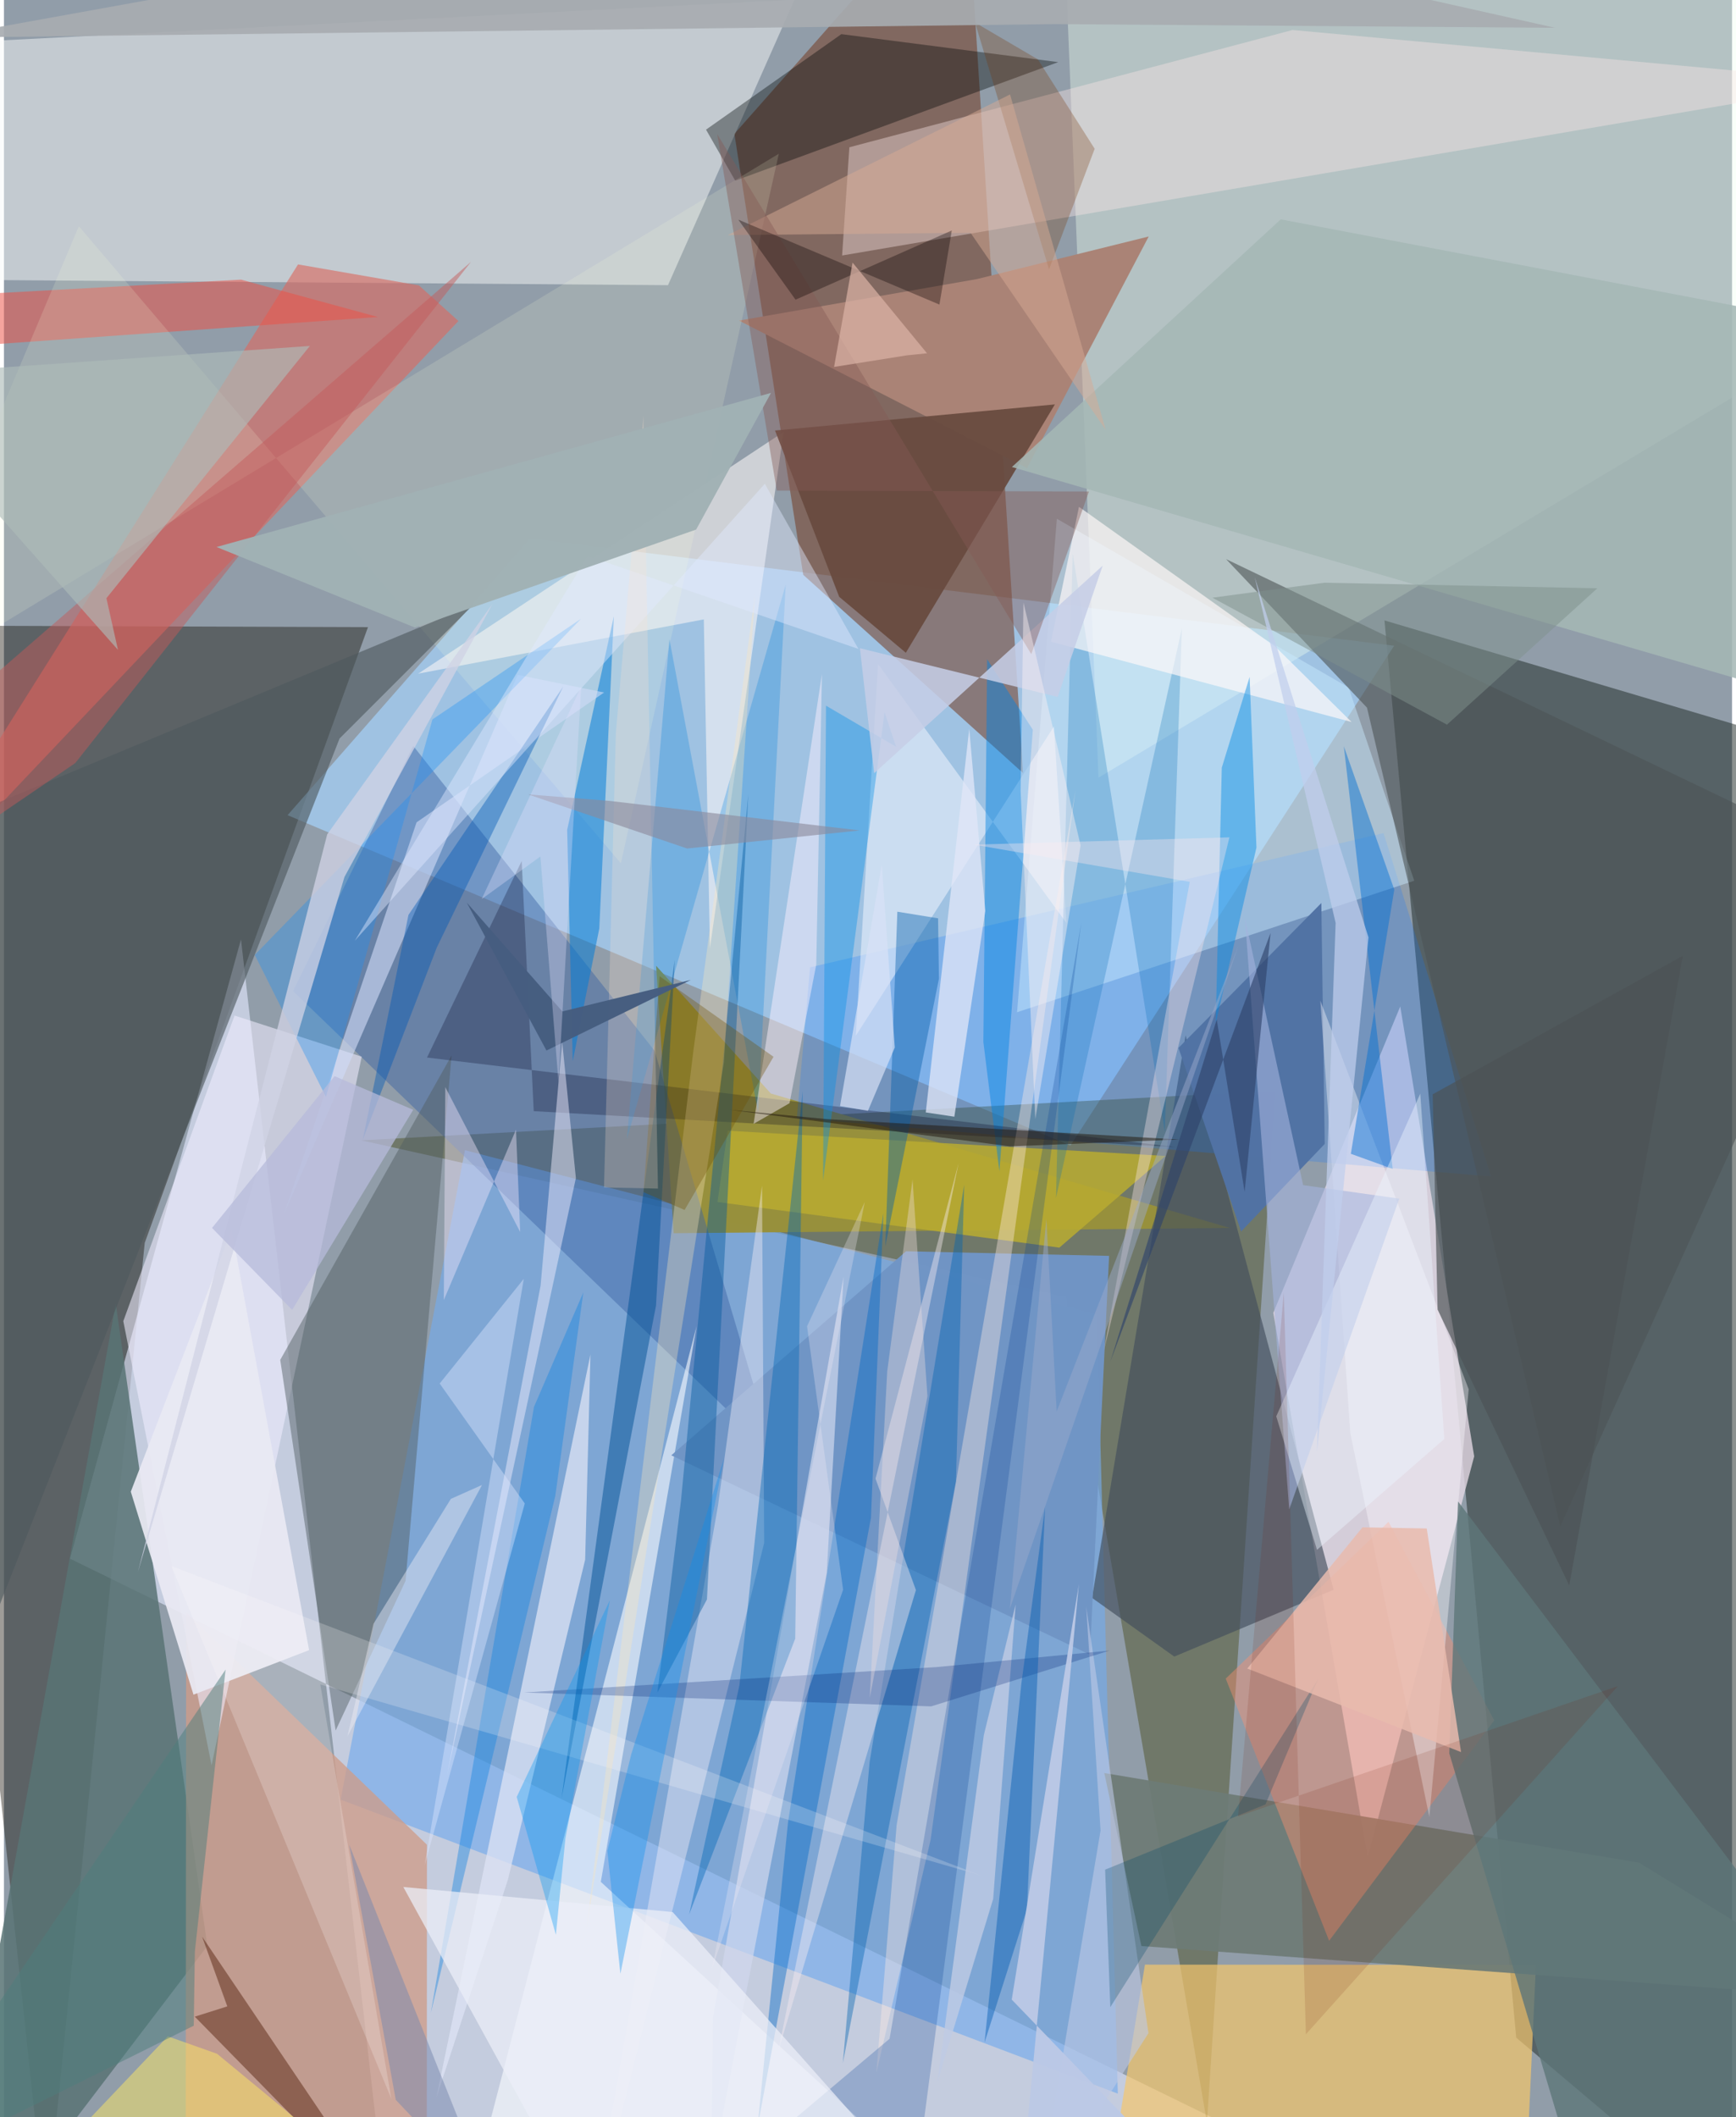 <svg xmlns="http://www.w3.org/2000/svg" width="228" height="278" viewBox="0 0 836 1024"><path fill="#919da9" d="M0 0h836v1024H0z"/><path fill="#212d29" fill-opacity=".522" d="M731.594 985.54L850.451 1086 898 368.346l-230.15-68.27z"/><path fill="#0f0b02" fill-opacity=".404" d="M-62 302.496l82.347 772.2 47.76-473.576 107.998-297.801z"/><path fill="#e3e8ff" fill-opacity=".62" d="M31.948 753.87l82.724-299.554 71.154 623.17L710.917 1086z"/><path fill="#a6d4fe" fill-opacity=".663" d="M137.212 394.268l117.301-133.846 418.012 51.903L515.94 554.071z"/><path fill="#743a20" fill-opacity=".529" d="M353.363 64.733L465.343-62l27.653 435.887-106.336-95.881z"/><path fill="#3c3c02" fill-opacity=".376" d="M513.708 627.384l-340.83-75.84 442.19-24.055-33.108 499.097z"/><path fill="#f1fff0" fill-opacity=".376" d="M867.356-7.796L514.105-2.98l15.4 379.122L882.943 164.18z"/><path fill="#f8faf9" fill-opacity=".49" d="M-62 135.02l383.242 2.907L382.476-.17-62 22.665z"/><path fill="#74abeb" fill-opacity=".655" d="M162.855 870.424l375.997 142.197-10.073-376.831-305.777-79.491z"/><path fill="#ebdeea" fill-opacity=".749" d="M675.49 486.795l-61.419 148.178 45.66 263.313 51.531-193.902z"/><path fill="#f4c76c" fill-opacity=".69" d="M735.496 1073.332l5.628-122.978-189.143-.13-20.466 124.212z"/><path fill="#587375" fill-opacity=".851" d="M98.391 941.205L-11.922 1086h-16.364l82.369-455.538z"/><path fill="#ce9c89" fill-opacity=".769" d="M204.541 1085.173l.092-192.955L88.137 779.924l-.218 262.933z"/><path fill="#97903c" fill-opacity=".992" d="M370.98 528.888l-55.486-61.784 8.482 129.36 269.134-2.532z"/><path fill="#da6a60" fill-opacity=".624" d="M219.865 155.262l-19.117-17.234-58.485-10.142L-62 452.658z"/><path fill="#3b63a3" fill-opacity=".459" d="M314.725 508.159l58.062 195.852-232.936-224.65 58.14-118.617z"/><path fill="#424d5c" fill-opacity=".647" d="M526.402 772.85l45.228-272.11 71.612 268.162-77.074 32.331z"/><path fill="#6d7b76" fill-opacity=".933" d="M791.008 900.915L898 966.65l-347.74-25.415-17.953-83.678z"/><path fill="#faf7f7" fill-opacity=".58" d="M341.527 458.61l-2.96-159.032-138.176 26.25 176.76-116.912z"/><path fill="#f1eeff" fill-opacity=".565" d="M173.087 511.076L100.439 853.84 57.737 638.988l53.814-147.807z"/><path fill="#fae6e6" fill-opacity=".396" d="M623.352 14.516L898 39.71l-492.521 83.866 3.502-52.35z"/><path fill="#137aff" fill-opacity=".227" d="M383.556 540.857l335.867 28.174-52.034-166.088-277.411 64.923z"/><path fill="#fafbff" fill-opacity=".6" d="M480.056 1086L288.742 910.19l46.331-268.778-108.354 417.306z"/><path fill="#515f63" fill-opacity=".471" d="M194.282 764.586l22.275-254.106-82.9 147.243 26.806 179.26z"/><path fill="#ff8f6e" fill-opacity=".412" d="M591.053 811.884l50.02 126.82 79.875-106.62-51.121-96.033z"/><path fill="#cbecff" fill-opacity=".451" d="M490.12 489.587l192.14-63.597-31.748-93.445-141.147-81.647z"/><path fill="#aa8376" d="M553.8 114.378l-58.868 112.026-139.322-71.342 115.09-20.077z"/><path fill="#000608" fill-opacity=".373" d="M339.64 62.706l65.472-46.19 104.907 13.533-156.251 57.322z"/><path fill="#684b3f" fill-opacity=".949" d="M373.016 208.226l135.388-12.621-72.096 120.114-32.241-27.05z"/><path fill="#f3f6ff" fill-opacity=".522" d="M507.956 351.346L412.094 500.97l10.77-179.772 91.123 125.196z"/><path fill="#dee3f4" fill-opacity=".753" d="M283.735 655.111l-74.552 359.401 34.615-105.37 37.37-154.797z"/><path fill="#4d5456" fill-opacity=".6" d="M591.238 270.437l68.155 71.82 93.512 396.097L898 417.706z"/><path fill="#7095c5" fill-opacity=".988" d="M534.63 607.425l-98.22-2.224-113.574 98.684 202.537 96.417z"/><path fill="#eb5347" fill-opacity=".525" d="M-62 145.034l176.703-9.78 66.228 18.074-215.977 15.33z"/><path fill="#b8ab31" fill-opacity=".851" d="M345.173 581.354l165.39 22.092 51.398-44.358-211.846-12.201z"/><path fill="#5172a4" fill-opacity=".988" d="M598.51 595.616l-30.299-88.784 69.101-70.07 1.636 116.515z"/><path fill="#fcffde" fill-opacity=".157" d="M36.23 109.43l-96.262 228.074L374.869 74.34l-76.42 343.191z"/><path fill="#f5eff7" fill-opacity=".416" d="M367.772 746.31l-1.04-172.861-21.335 154.942L282.853 1086z"/><path fill="#a4b7b5" fill-opacity=".863" d="M898 159.406v186.231l-410.377-119.76L617.67 106.1z"/><path fill="#017dd7" fill-opacity=".525" d="M288.005 449.104l7.042-151.013-22.583 103.27 2.698 111.932z"/><path fill="#d1d8ee" fill-opacity=".694" d="M343.047 975.694l-.848 75.864 55.832-290.757 8.147-143.363z"/><path fill="#0083e3" fill-opacity=".459" d="M475.646 318.875l-1.834 185.115 7.758 62.493 16.167-213.54z"/><path fill="#0068b8" fill-opacity=".416" d="M331.477 925.936l51.314-133.388 3.59-264.805-30.574 287.26z"/><path fill="#006cb7" fill-opacity=".255" d="M569.836 303.911l-60.91 275.565 8.1-311.817 44.56 279.878z"/><path fill="#fefbff" fill-opacity=".384" d="M651.315 693.075l38.244 185.75 19.033-206.881-71.755-187.96z"/><path fill="#010224" fill-opacity=".263" d="M204.657 511.5l362.283 43.328-310.653-17.396-5.823-120.972z"/><path fill="#5d2d19" fill-opacity=".525" d="M108.047 970.409l-15.726 4.979 95.419 97.35-91.883-136.044z"/><path fill="#5e7679" fill-opacity=".812" d="M703.467 726.237l-4.25 121.818L770.103 1086 898 983.43z"/><path fill="#fff9f8" fill-opacity=".675" d="M651.937 349.214l-145.404-38.859 13.53-65.221 94.97 67.62z"/><path fill="#ffece2" fill-opacity=".384" d="M422.044 1002.562l9.81-119.873 86.53-500.485-70.095 507.639z"/><path fill="#0481dc" fill-opacity=".278" d="M378.188 282.742l-76.82 268.237 20.565-241.822 42.914 228.929z"/><path fill="#f2eeff" fill-opacity=".475" d="M214.397 858.538l45.223-236.806 10.421-118.052 6.64 66.117z"/><path fill="#003f92" fill-opacity=".235" d="M428.438 986.076l92.76-539.816L437.135 1086l-122.855-3.72z"/><path fill="#0069c5" fill-opacity=".42" d="M364.548 1028.901l54.885-294.782 6.015-147.334-46.129 294.485z"/><path fill="#01589d" fill-opacity=".42" d="M340.082 773.606l20.016-389.386-32.573 341.611-11.406 92.787z"/><path fill="#e9e9f3" fill-opacity=".925" d="M110.178 594.649L61.36 721.47l30.322 98.188 55.937-21.537z"/><path fill="#e1e7f8" fill-opacity=".749" d="M459.773 540.111l-13.833-2.073 21.04-185.514 7.766 88.075z"/><path fill="#0163b2" fill-opacity=".408" d="M418.77 852.304l45.768-279.279-3.996 143.53-54.724 281.351z"/><path fill="#d0dbf6" fill-opacity=".612" d="M248.515 326.412L135.589 586.9l64.019-189.16 90.718-62.809z"/><path fill="#f8ecf0" fill-opacity=".42" d="M441.179 769.053l-66.642 223.164 87.299-429.714-40.204 152.682z"/><path fill="#78370a" fill-opacity=".282" d="M469.793 10.904l30.385 17.82 27.484 43.238-22.082 58.307z"/><path fill="#028ae5" fill-opacity=".443" d="M589.15 371.316l-2.933 123.617 19.699-84.997-3.305-82.52z"/><path fill="#026fd4" fill-opacity=".455" d="M672.606 430.261l-24.42-69.324 23.653 204.428-20.256-7.313z"/><path fill="#048fe9" fill-opacity=".384" d="M426.015 344.494l5.57 16.67-33.9-19.855-1.434 229.672z"/><path fill="#fef2ff" fill-opacity=".467" d="M380.044 533.578l-17.388 9.996 33.061-217.552-2.747 140.488z"/><path fill="#4e595d" fill-opacity=".624" d="M-60.187 924.358l222.544-567.175 64.521-64.501L-62 412.8z"/><path fill="#f2e7fc" fill-opacity=".42" d="M212.793 628.766l34.914-82.382 2.025 49.484-36.232-70.086z"/><path fill="#005095" fill-opacity=".49" d="M315.452 631.457l9.058-167.177-22.975 170.726L269.74 869.8z"/><path fill="#1585e0" fill-opacity=".416" d="M266.73 723.454l13.556-98.37-23.886 55.41-49.895 293.128z"/><path fill="#a4b3de" fill-opacity=".592" d="M628.502 573.21L600.33 443.933l21.429 286.112 53.246-150.305z"/><path fill="#1a8ff6" fill-opacity=".337" d="M121.339 461.854l34.434 68.72 51.51-182.605 71.901-48.7z"/><path fill="#fffdfa" fill-opacity=".216" d="M80.977 757.437l106.429 257.672-34.373-200.411 320.033 92.544z"/><path fill="#0058b5" fill-opacity=".42" d="M195.69 442.512L173.594 551.23l35.787-92.919 61.16-126.236z"/><path fill="#bdc9e5" fill-opacity=".596" d="M523.567 777.127l6.938 108.258-30.558 182.19 53.732-84.208z"/><path fill="#d0d2e4" fill-opacity=".769" d="M64.814 760.268l91.57-356.747 79.957-111.433-71.625 132.102z"/><path fill="#a7acb0" fill-opacity=".914" d="M413.26-62L-31.15 18.244l539.764-6.585 241.722 1.78z"/><path fill="#ffeb64" fill-opacity=".478" d="M79.278 984.897l23.827 8.451L215.293 1086 .303 1068.017z"/><path fill="#c6cee6" fill-opacity=".859" d="M420.975 373.972l-6.892-60.454 95.668 23.578 21.782-63.51z"/><path fill="#fee9bc" fill-opacity=".337" d="M281.823 932.988L348.27 513.68l15.063-226.119-29.867 221.16z"/><path fill="#eceff8" fill-opacity=".733" d="M288.18 1086h178.622L323.494 924.782l-130.295-12.114z"/><path fill="#c0cae3" fill-opacity=".804" d="M451.564 1007.057l26.99-88.592 10.879-142.475-15.397 63.208z"/><path fill="#c35a59" fill-opacity=".471" d="M-56.258 430.97L-62 376.308l287.951-249.664L34.532 369.042z"/><path fill="#aebbb9" fill-opacity=".635" d="M147.995 167.323L-62 182.015l117.158 132.32-5.601-24.998z"/><path fill="#4f7e7c" fill-opacity=".502" d="M107.217 807.521L92.353 943.938l-.53 35.814L-62 1056.226z"/><path fill="#002270" fill-opacity=".251" d="M251.624 818.601l199.531-12.289 83.807-8.008-86.408 27.011z"/><path fill="#0b8fef" fill-opacity=".365" d="M303.493 848.397l44.896-143.19-50.173 249.445-6.31-59.427z"/><path fill="#004867" fill-opacity=".275" d="M535.225 970.77l-2.513-66.48 77.576-31.563 25.475-60.67z"/><path fill="#fde8ec" fill-opacity=".369" d="M592.845 404.998l-123.664 3.524 104.466 17.99-41.551 226.81z"/><path fill="#6c5000" fill-opacity=".333" d="M372.295 511.13l-55.112-38.961-7.8 104.432 19.895 8.618z"/><path fill="#e0e9ff" fill-opacity=".447" d="M368.084 233.985l-198.36 221.036 112.62-186.157 131.03 45.013z"/><path fill="#e8baae" fill-opacity=".847" d="M704.906 847.416l-16.604-108.143-31.099-.557-55.724 68.295z"/><path fill="#0097f3" fill-opacity=".345" d="M248.052 869.119l45.1-95.185L271.6 889.3l-4.59 46.473z"/><path fill="#dde8ff" fill-opacity=".416" d="M251.96 727.171l-48.438 175.05 47.965-283.708-40.696 50.647z"/><path fill="#edf5ff" fill-opacity=".42" d="M685.171 528.958l11.633 167.004-61.592 53.648-19.712-64.576z"/><path fill="#4d5255" fill-opacity=".671" d="M757.234 766.837l54.985-304.58-121.05 67.031 2.385 104.113z"/><path fill="#015db2" fill-opacity=".439" d="M474.368 987.935l20.537-64.527 8.768-194.6-11.495 85.61z"/><path fill="#005eab" fill-opacity=".412" d="M432.197 440.957l-5.826 161.81 25.946-129.423-.42-29.175z"/><path fill="#ffe2ce" fill-opacity=".243" d="M309.363 201.043l-13.354 153.733-5.719 219.528 26.097.568z"/><path fill="#bcc8e5" fill-opacity=".953" d="M588.066 1071.423l-100.53-104.285 32.485-200.93L489.535 1086z"/><path fill="#465d80" fill-opacity=".98" d="M332.237 473.97l-62.098 15.223-46.232-52.625 38.544 71.535z"/><path fill="#d7ab95" fill-opacity=".494" d="M350.15 113.704L486.722 45.68l46.26 162.225-65.38-95.314z"/><path fill="#845a54" fill-opacity=".416" d="M345.036 64.852l28.836 172.436 151.03.435L496.99 316.4z"/><path fill="#8b8a9c" fill-opacity=".612" d="M413.962 401.65l-83.487 8.744-76.928-26.168 39.583 3.157z"/><path fill="#781e01" fill-opacity=".129" d="M780.789 815.487L629.842 983.903l-10.699-358.736-22.125 253.385z"/><path fill="#edeef6" fill-opacity=".439" d="M166.134 839.886l12.637-54.511 37.431-60.424 15.072-6.728z"/><path fill="#fef2f3" fill-opacity=".435" d="M491.835 382.492l7.098 158.744L520.85 408.89l-27.636-117.493z"/><path fill="#a1b1b4" fill-opacity=".976" d="M334.85 256.14l36.24-66.115-268.257 74.539 95.952 38.953z"/><path fill="#7e908d" fill-opacity=".506" d="M638.773 281.844l132.064 2.694-72.752 65.956-113.484-61.41z"/><path fill="#231a0f" fill-opacity=".518" d="M397.843 541.261l-46.736-4.494 135.57 17.695 81.915-3.316z"/><path fill="#9ba9cb" fill-opacity=".478" d="M509.27 682.67l87.927-225.287-110.577 320.72 17.668-188.593z"/><path fill="#0a0200" fill-opacity=".337" d="M458.534 111.467l-75.59 33.482-27.7-38.725 97.312 41.084z"/><path fill="#b7bbda" fill-opacity=".745" d="M197.983 536.785l-38.039-16.292-59.282 73.424 38.774 39.638z"/><path fill="#c1ceec" fill-opacity=".722" d="M660.12 453.397l-24.933 248.968 9.043-255.962-39.135-167.223z"/><path fill="#2f436a" fill-opacity=".631" d="M612.748 451.222l-12.545 125.212-13.498-83.33-51.45 165.4z"/><path fill="#f3eaf4" fill-opacity=".286" d="M405.956 768.905l-63.408 183.24 73.88-370.78-27.915 60.129z"/><path fill="#7988ae" fill-opacity=".514" d="M167.022 892.2l77.096 193.8h12.15l-66.718-70.369z"/><path fill="#eedfe0" fill-opacity=".369" d="M427.294 663.325l12.25-92.863 7.21 104.856-27.907 145.913z"/><path fill="#d9e1f6" fill-opacity=".682" d="M404.469 534.956l13.507 2.308 12.976-30.61-6.28-88.443z"/><path fill="#e4e3fe" fill-opacity=".329" d="M231.087 434.875l48.183-102.863-11.005 191.364-8.76-109.12z"/><path fill="#dab2a6" fill-opacity=".714" d="M436.787 171.876l-35.197 5.596 8.943-50.47 36.022 43.873z"/></svg>